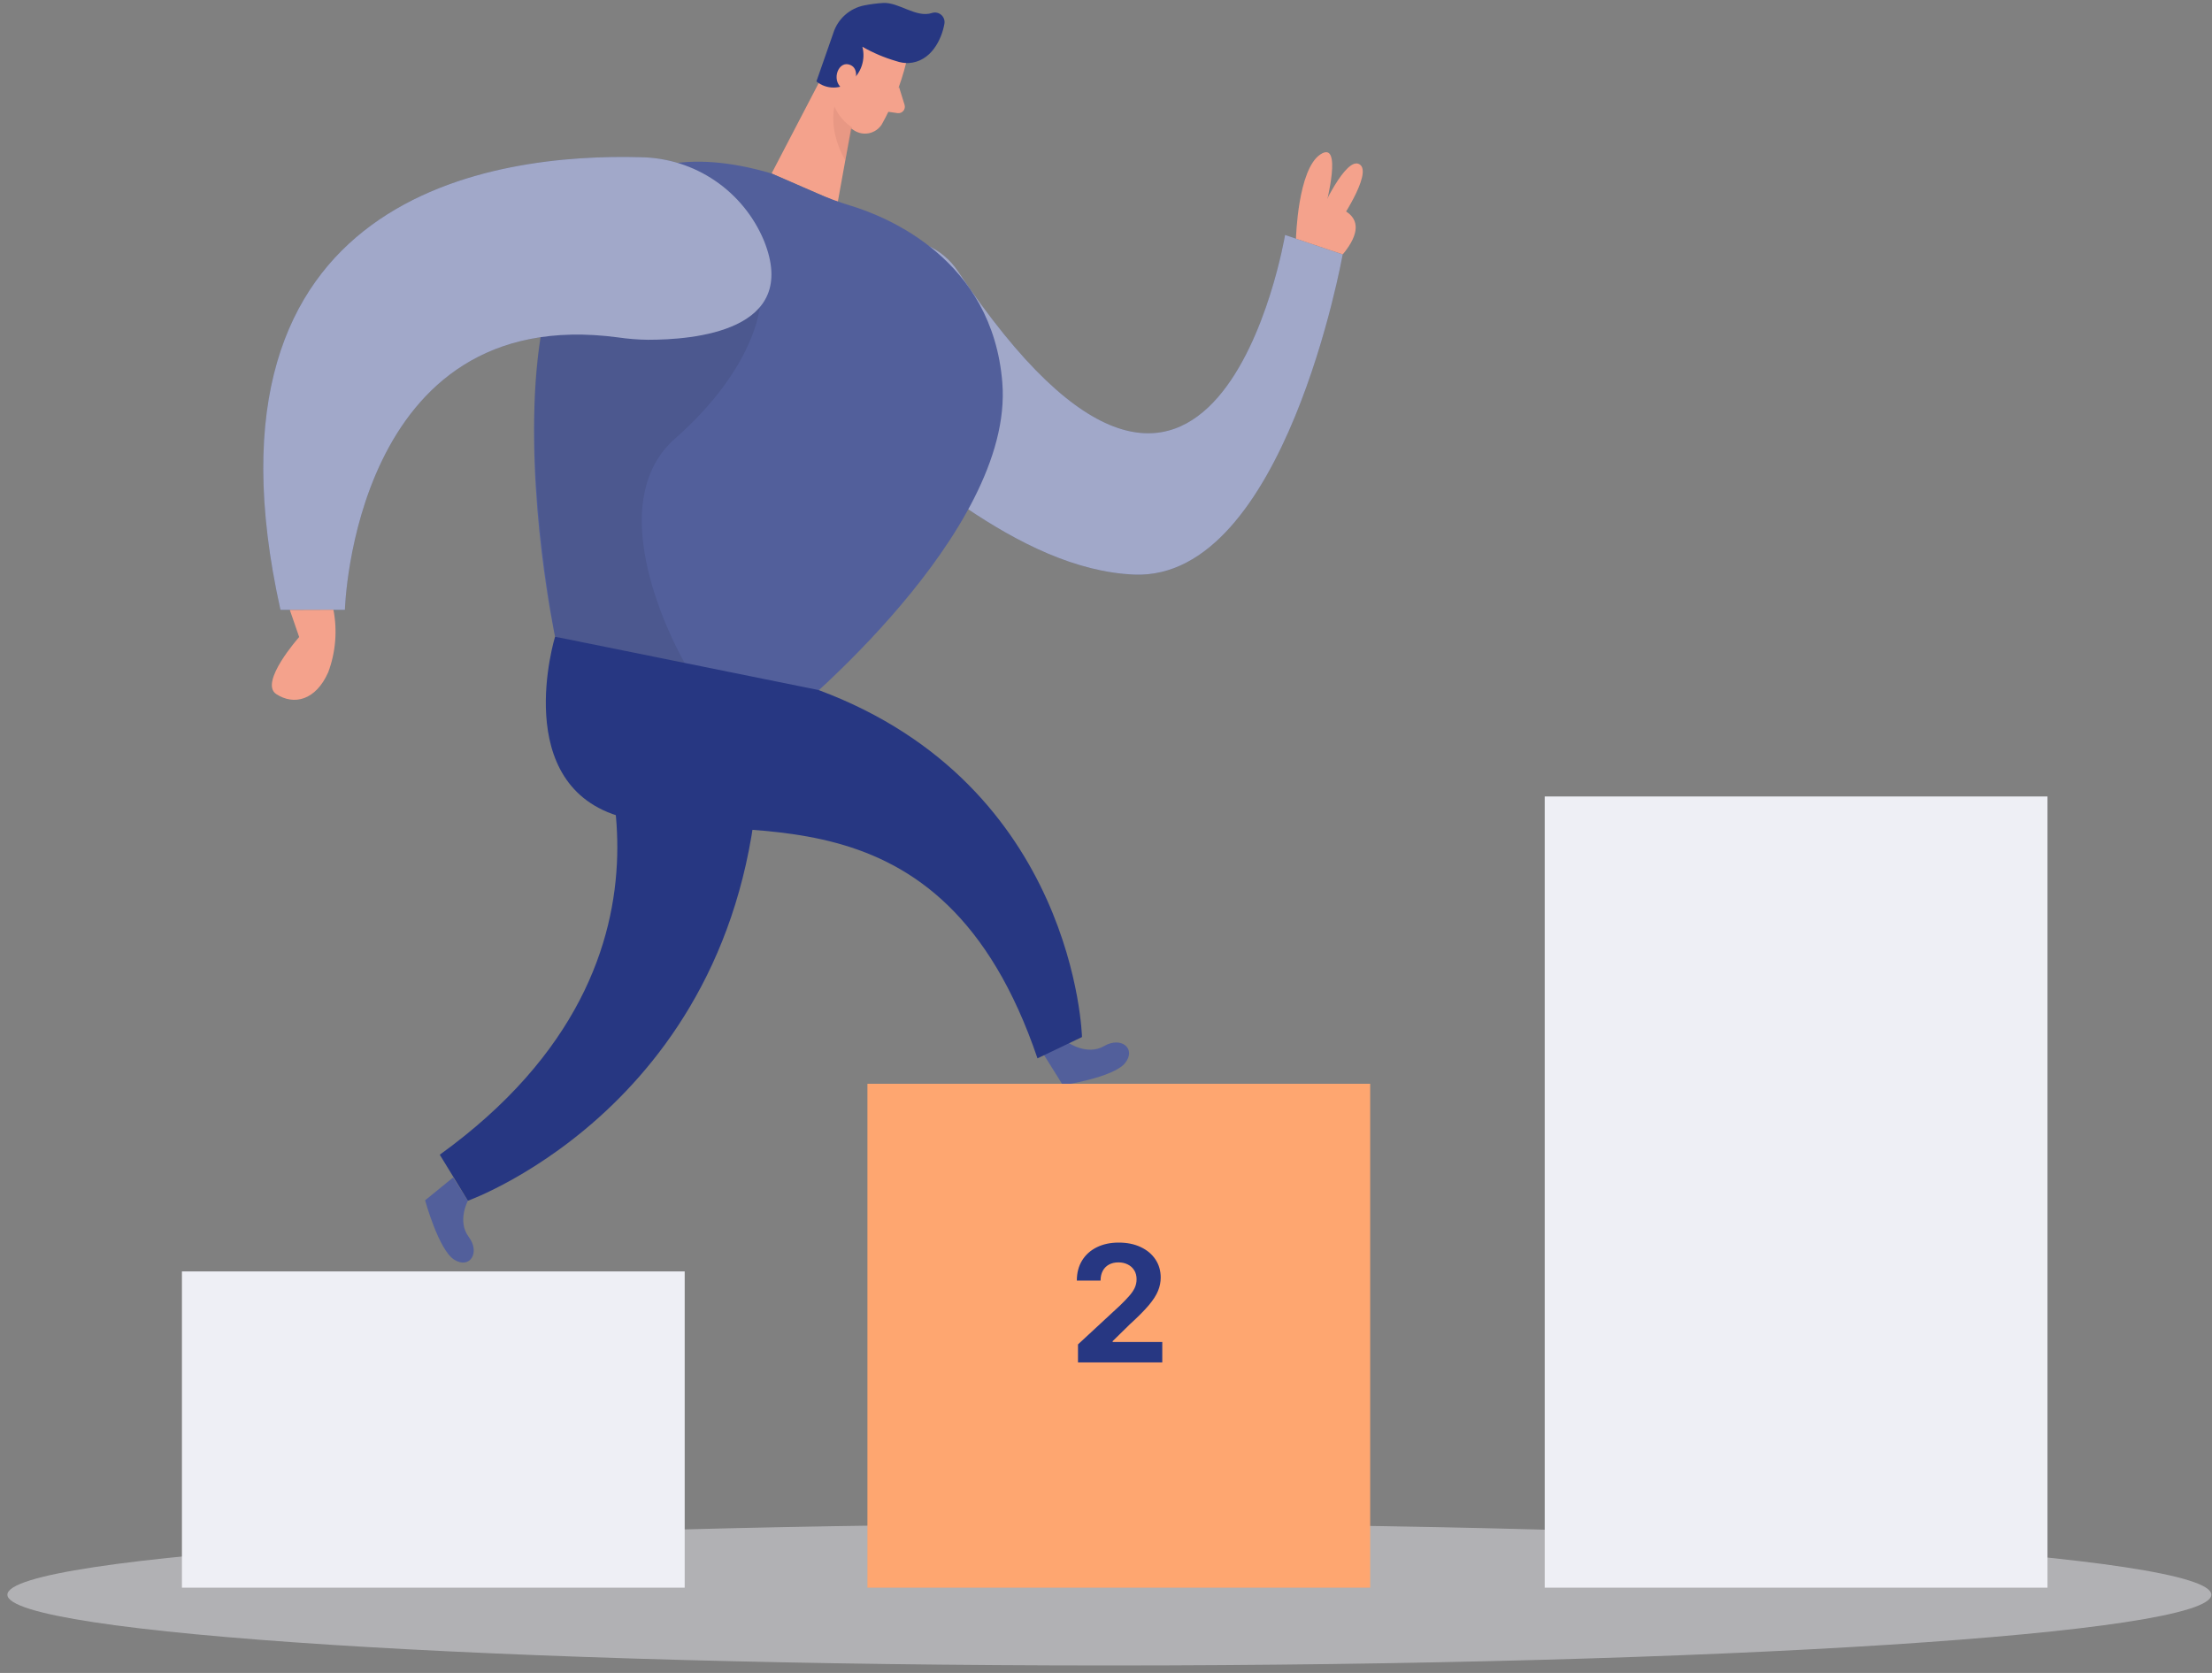 <svg width="275" height="208" viewBox="0 0 275 208" fill="none" xmlns="http://www.w3.org/2000/svg">
<rect x="0" y="0" width="275" height="208" fill="#808080" stroke="none"/>
<g clip-path="url(#clip0_358_11162)">
<path d="M100.891 34.346C99.988 35.433 99.312 36.69 98.903 38.044C98.493 39.398 98.36 40.82 98.51 42.226C98.66 43.633 99.09 44.995 99.776 46.231C100.461 47.468 101.388 48.553 102.5 49.424C112.342 57.13 126.585 70.839 141.009 71.437C159.713 72.197 166.925 31.629 166.925 31.629L159.763 29.215C159.763 29.215 151.034 81.536 119.109 33.748C115.063 27.664 105.555 28.678 100.902 34.346H100.891Z" fill="#525F9B"/>
<path opacity="0.46" d="M100.891 34.346C99.988 35.433 99.312 36.69 98.903 38.044C98.493 39.398 98.36 40.82 98.51 42.226C98.66 43.633 99.09 44.995 99.776 46.231C100.461 47.468 101.388 48.553 102.5 49.424C112.342 57.13 126.585 70.839 141.009 71.437C159.713 72.197 166.925 31.629 166.925 31.629L159.763 29.215C159.763 29.215 151.034 81.536 119.109 33.748C115.063 27.664 105.555 28.678 100.902 34.346H100.891Z" fill="white"/>
<path opacity="0.45" d="M137.92 207.074C213.583 207.074 274.92 203.135 274.92 198.277C274.92 193.418 213.583 189.479 137.92 189.479C62.257 189.479 0.92 193.418 0.92 198.277C0.92 203.135 62.257 207.074 137.92 207.074Z" fill="#EEEFF5"/>
<path d="M132.795 129.628C132.795 129.628 135.152 131.291 137.277 130.054C139.401 128.817 141.323 130.409 139.856 132.193C138.389 133.978 132.138 134.921 132.138 134.921L129.761 131.119L132.795 129.628Z" fill="#525F9B"/>
<path d="M58.173 149.289C58.173 149.289 56.798 151.824 58.274 153.791C59.751 155.758 58.386 157.847 56.454 156.61C54.522 155.372 52.852 149.238 52.852 149.238L56.332 146.399L58.173 149.289Z" fill="#525F9B"/>
<path d="M85.122 158.08H22.618V197.401H85.122V158.08Z" fill="#EEEFF5"/>
<path d="M170.344 134.749H107.841V197.401H170.344V134.749Z" fill="#FEA670"/>
<path d="M254.545 99.027H192.042V197.401H254.545V99.027Z" fill="#EEEFF5"/>
<path d="M112.656 7.801C111.991 10.484 110.97 13.065 109.621 15.476C109.443 15.752 109.212 15.989 108.942 16.175C108.672 16.361 108.368 16.491 108.048 16.559C107.727 16.627 107.396 16.631 107.075 16.57C106.753 16.51 106.446 16.386 106.172 16.206C105.261 15.678 104.521 14.898 104.04 13.959C103.559 13.021 103.358 11.963 103.461 10.914V6.33C103.55 5.413 103.923 4.546 104.527 3.85C105.13 3.154 105.935 2.664 106.829 2.447C110.076 1.433 113.505 4.901 112.656 7.801Z" fill="#F4A28C"/>
<path d="M103.43 7.162L95.925 21.57L104.149 25.149L106.303 13.225L103.43 7.162Z" fill="#F4A28C"/>
<path d="M111.421 7.598C109.953 7.173 108.54 6.574 107.213 5.813C107.417 6.595 107.389 7.419 107.132 8.184C106.875 8.95 106.4 9.624 105.767 10.123C105.165 10.617 104.411 10.887 103.632 10.887C102.854 10.887 102.1 10.617 101.498 10.123L103.592 4.13C103.864 3.259 104.366 2.479 105.045 1.87C105.723 1.262 106.553 0.848 107.446 0.672C108.221 0.519 109.005 0.417 109.793 0.368C111.755 0.257 113.91 2.264 115.862 1.615C116.058 1.551 116.268 1.538 116.471 1.579C116.673 1.62 116.862 1.713 117.018 1.849C117.174 1.985 117.292 2.159 117.361 2.355C117.429 2.55 117.446 2.76 117.41 2.964C117.066 4.891 115.761 7.679 112.949 7.841C112.429 7.852 111.912 7.77 111.421 7.598Z" fill="#273782"/>
<path d="M106.323 10.143C106.323 10.143 106.89 8.328 105.484 8.003C104.078 7.679 103.238 10.315 105.008 11.187L106.323 10.143Z" fill="#F4A28C"/>
<path d="M111.765 10.802L112.463 13.053C112.499 13.179 112.503 13.313 112.475 13.441C112.447 13.57 112.388 13.69 112.303 13.79C112.218 13.89 112.11 13.968 111.988 14.016C111.866 14.064 111.734 14.082 111.603 14.067L109.691 13.793L111.765 10.802Z" fill="#F4A28C"/>
<path opacity="0.31" d="M105.949 15.862C104.975 15.229 104.208 14.322 103.744 13.256C103.744 13.256 102.924 16.115 105.079 19.938L105.949 15.862Z" fill="#CE8172"/>
<path d="M95.924 21.57L101.518 24.004C102.877 24.608 104.272 25.126 105.696 25.555C110.248 26.934 123.388 32.197 124.612 47.589C126.099 66.235 98.251 88.928 98.251 88.928L69.007 79.163C69.007 79.163 53.996 9.2 95.924 21.57Z" fill="#525F9B"/>
<path d="M161.119 29.672C161.119 29.672 161.332 21.053 164.154 19.198C166.976 17.342 164.852 25.484 164.852 25.484C164.852 25.484 171.518 26.092 166.936 31.629L161.119 29.672Z" fill="#F4A28C"/>
<path d="M134.018 169.394V167.155L139.249 162.31C139.694 161.88 140.068 161.492 140.369 161.148C140.675 160.803 140.907 160.466 141.065 160.136C141.223 159.801 141.302 159.44 141.302 159.052C141.302 158.622 141.204 158.251 141.008 157.94C140.812 157.624 140.544 157.382 140.204 157.215C139.864 157.043 139.479 156.957 139.048 156.957C138.599 156.957 138.206 157.047 137.871 157.229C137.537 157.411 137.278 157.672 137.096 158.012C136.915 158.351 136.824 158.756 136.824 159.224H133.874C133.874 158.263 134.092 157.428 134.527 156.72C134.962 156.012 135.573 155.464 136.357 155.076C137.142 154.689 138.046 154.495 139.07 154.495C140.123 154.495 141.039 154.682 141.819 155.055C142.603 155.423 143.213 155.935 143.649 156.591C144.084 157.246 144.302 157.997 144.302 158.844C144.302 159.399 144.192 159.947 143.972 160.488C143.757 161.028 143.371 161.629 142.816 162.289C142.261 162.944 141.479 163.732 140.47 164.65L138.324 166.753V166.853H144.496V169.394H134.018Z" fill="#273782"/>
<path d="M164.153 26.437C164.153 26.437 167.309 19.34 169.029 20.434C170.749 21.53 166.278 27.978 166.278 27.978L164.153 26.437Z" fill="#F4A28C"/>
<path d="M69.007 79.163C69.007 79.163 63.282 97.8 77.393 101.602C91.504 105.405 117.025 96.38 128.982 131.585L134.515 128.939C134.515 128.939 133.756 97.678 101.761 85.794L69.007 79.163Z" fill="#273782"/>
<path d="M73.003 87.883C73.003 87.883 89.056 118.748 54.674 143.57L58.174 149.289C58.174 149.289 93.902 136.564 94.448 92.314L73.003 87.883Z" fill="#273782"/>
<path opacity="0.08" d="M94.448 38.199C94.448 38.199 93.922 45.713 83.938 54.514C73.954 63.315 85.121 82.438 85.121 82.438L69.007 79.163C69.007 79.163 64.678 56.288 67.207 41.9C69.736 27.512 93.629 38.179 93.629 38.179L94.448 38.199Z" fill="black"/>
<path d="M79.72 19.552C61.664 19.035 23.296 23.821 34.868 75.817H42.879C42.879 75.817 43.891 37.55 76.847 41.951C78.077 42.13 79.317 42.228 80.559 42.245C86.123 42.245 99.546 41.231 94.974 29.915C93.709 26.891 91.593 24.3 88.884 22.46C86.175 20.62 82.991 19.61 79.72 19.552Z" fill="#525F9B"/>
<path opacity="0.46" d="M79.72 19.552C61.664 19.035 23.296 23.821 34.868 75.817H42.879C42.879 75.817 43.891 37.55 76.847 41.951C78.077 42.13 79.317 42.228 80.559 42.245C86.123 42.245 99.546 41.231 94.974 29.915C93.709 26.891 91.593 24.3 88.884 22.46C86.175 20.62 82.991 19.61 79.72 19.552Z" fill="white"/>
<path d="M41.453 75.817C41.955 78.416 41.731 81.104 40.805 83.584C39.258 87.082 36.547 87.731 34.352 86.302C32.157 84.872 37.194 79.204 37.194 79.204L36.031 75.837L41.453 75.817Z" fill="#F4A28C"/>
</g>
<defs>
<clipPath id="clip0_358_11162">
<rect width="274" height="207" fill="white" transform="translate(0.92 0.074)"/>
</clipPath>
</defs>
</svg>
